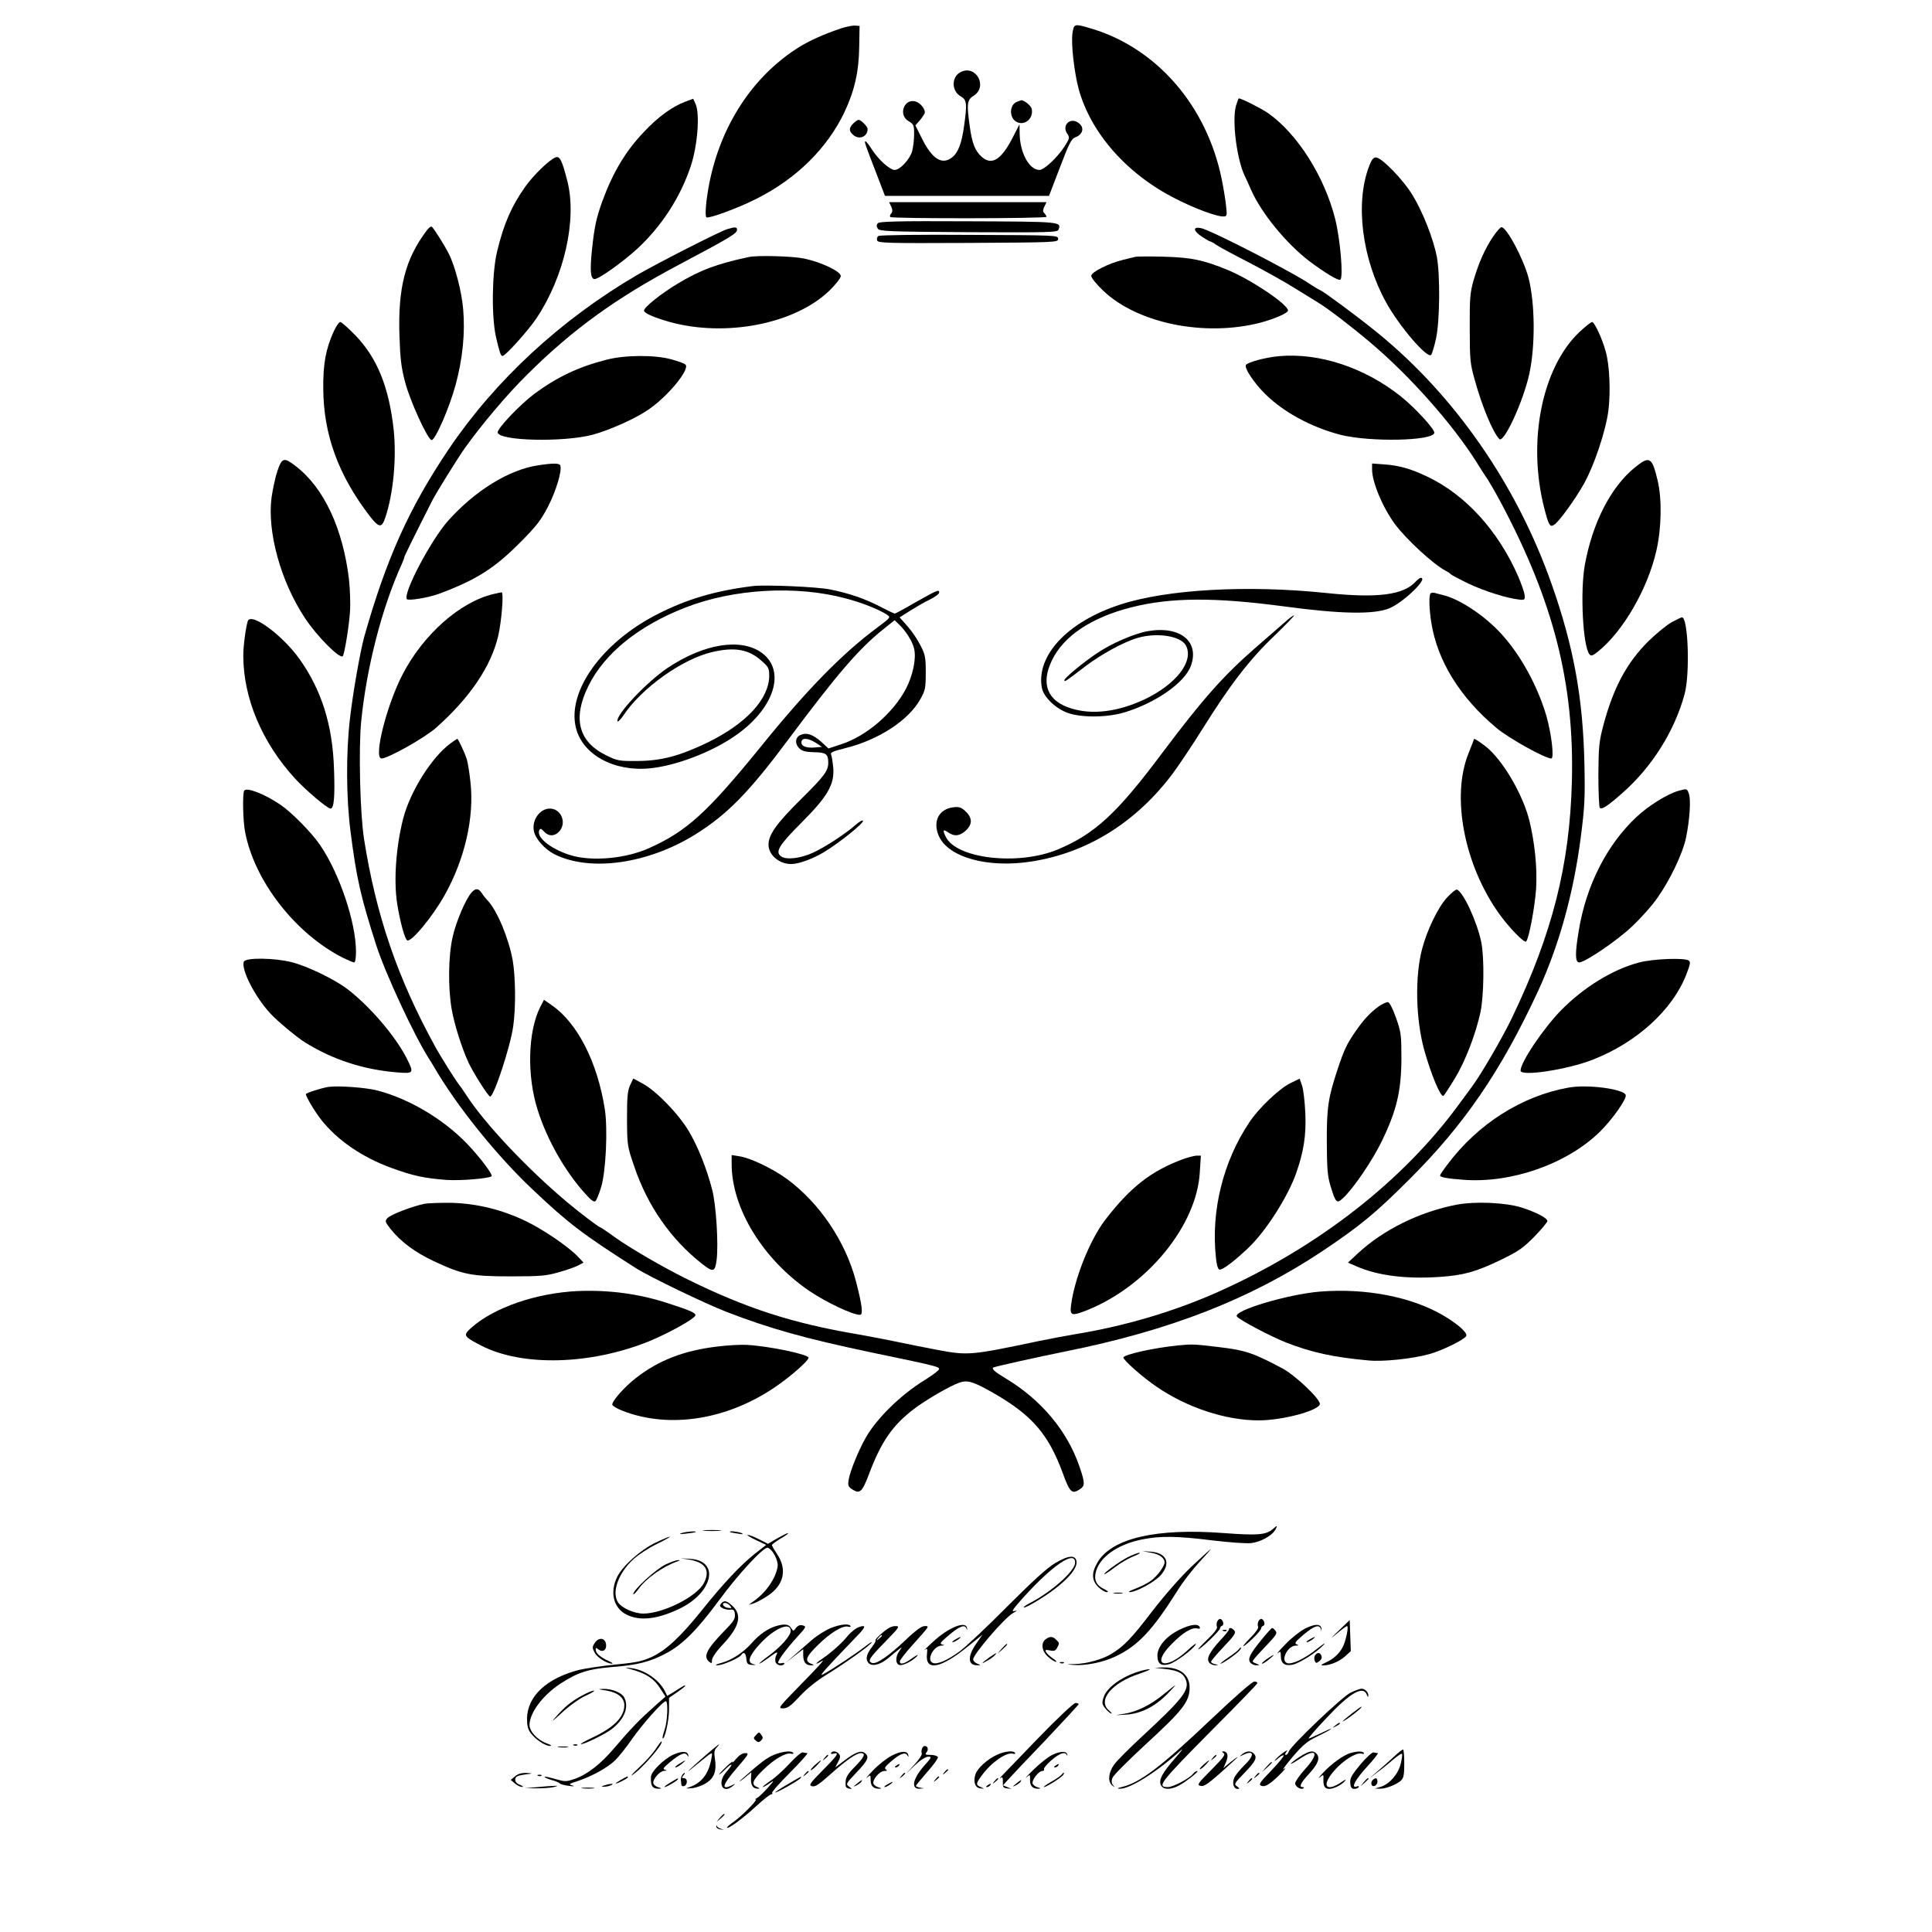<?xml version="1.0" standalone="no"?>
<!DOCTYPE svg PUBLIC "-//W3C//DTD SVG 20010904//EN"
 "http://www.w3.org/TR/2001/REC-SVG-20010904/DTD/svg10.dtd">
<svg version="1.0" xmlns="http://www.w3.org/2000/svg"
 width="1080pt" height="1080pt" viewBox="0 0 1080 1080"
 preserveAspectRatio="xMidYMid meet">

<g transform="translate(0,1080) scale(0.1,-0.1)"
fill="#000000" stroke="none">
<path d="M4700 10641 c-95 -32 -181 -71 -239 -108 -253 -161 -430 -431 -495
-753 -19 -95 -27 -188 -17 -195 14 -8 178 52 280 104 223 112 395 282 491 483
57 121 81 226 83 366 l2 117 -25 2 c-14 1 -50 -6 -80 -16z"/>
<path d="M5995 10613 c-8 -61 10 -217 35 -311 68 -247 271 -477 544 -614 108
-55 225 -98 263 -98 22 0 23 2 17 58 -3 31 -14 98 -24 148 -84 416 -369 742
-742 848 -83 24 -85 23 -93 -31z"/>
<path d="M5370 10397 c-52 -26 -52 -106 0 -135 35 -20 37 -41 19 -168 -13 -95
-33 -148 -67 -174 -56 -44 -111 -9 -168 105 l-37 74 27 31 c14 17 26 36 26 41
0 22 -23 50 -47 60 -67 25 -106 -73 -43 -109 27 -16 30 -21 30 -72 0 -30 -5
-73 -11 -95 -13 -46 -68 -105 -98 -105 -27 0 -92 59 -128 116 -15 24 -31 44
-35 44 -8 0 -3 -14 65 -190 l44 -115 458 0 459 0 61 159 c50 132 64 160 85
168 46 17 54 58 16 83 -45 30 -91 -16 -61 -61 16 -24 15 -27 -15 -74 -39 -60
-113 -130 -139 -130 -58 0 -110 97 -111 204 l-1 51 -36 -70 c-65 -129 -120
-163 -177 -110 -36 33 -52 75 -65 168 -18 128 -15 149 22 172 81 51 12 176
-73 132z"/>
<path d="M3829 10231 c-73 -28 -151 -85 -228 -167 -103 -107 -175 -228 -234
-389 -34 -95 -44 -141 -58 -272 -12 -118 -8 -163 15 -163 24 0 157 95 238 169
137 127 240 286 299 461 38 113 52 290 28 347 l-14 31 -46 -17z"/>
<path d="M6909 10208 c-23 -84 5 -301 50 -393 6 -11 21 -45 34 -75 57 -130
196 -300 325 -399 92 -69 166 -113 175 -104 17 17 -1 225 -29 338 -60 239
-212 478 -376 593 -40 27 -148 82 -163 82 -2 0 -9 -19 -16 -42z"/>
<path d="M5683 10230 c-41 -17 -42 -89 -1 -111 46 -25 98 20 85 74 -5 18 -47
51 -60 46 -1 0 -12 -4 -24 -9z"/>
<path d="M4770 10110 c-25 -25 -25 -42 -2 -63 34 -31 82 -12 82 32 0 14 -37
51 -50 51 -5 0 -19 -9 -30 -20z"/>
<path d="M3105 9920 c-34 -13 -124 -100 -169 -164 -76 -107 -120 -207 -157
-361 -29 -120 -32 -362 -7 -476 20 -87 27 -109 37 -109 16 0 143 141 190 211
155 232 227 549 173 765 -30 118 -43 144 -67 134z"/>
<path d="M7652 9867 c-77 -205 -38 -512 95 -755 74 -135 231 -318 253 -296 5
5 17 45 27 89 22 99 24 357 5 460 -20 101 -77 247 -135 343 -54 89 -174 212
-206 212 -14 0 -25 -14 -39 -53z"/>
<path d="M4982 9645 c8 -18 8 -28 0 -38 -7 -8 -9 -17 -5 -20 9 -10 873 -9 873
1 0 4 -5 13 -12 20 -9 9 -9 18 0 37 l12 25 -440 0 -440 0 12 -25z"/>
<path d="M4907 9552 c-8 -10 -8 -19 0 -30 9 -15 56 -17 507 -20 453 -2 497 -1
503 14 17 45 17 45 -505 47 -401 2 -496 -1 -505 -11z"/>
<path d="M2385 9511 c-119 -158 -161 -319 -152 -588 4 -125 10 -178 31 -257
27 -106 128 -326 149 -326 21 1 99 180 134 309 39 144 54 289 42 424 -8 97
-46 242 -80 308 -25 50 -86 146 -96 152 -5 3 -17 -7 -28 -22z"/>
<path d="M4065 9519 c-40 -12 -388 -189 -505 -257 -425 -249 -791 -587 -1051
-972 -222 -329 -350 -615 -473 -1050 -23 -85 -63 -310 -80 -460 -22 -189 -21
-444 4 -632 33 -259 57 -363 142 -628 51 -160 212 -506 297 -640 9 -14 21 -33
26 -42 126 -218 352 -499 553 -688 202 -191 279 -249 575 -438 79 -50 384
-197 507 -245 249 -96 441 -149 810 -227 393 -82 392 -81 374 -101 -8 -9 -43
-34 -77 -55 -131 -81 -264 -210 -327 -320 -38 -66 -89 -189 -96 -236 -5 -31
-3 -38 19 -53 43 -28 56 -17 93 80 69 185 133 277 252 368 68 52 203 130 255
148 46 16 78 6 192 -59 214 -123 306 -229 386 -447 39 -107 51 -119 94 -91 31
20 31 35 0 126 -68 200 -213 374 -412 494 -59 35 -80 53 -71 61 4 5 253 60
407 91 582 117 1030 292 1430 558 211 141 298 212 487 401 310 308 515 609
722 1055 116 252 198 545 238 855 23 178 25 224 21 415 -8 369 -60 655 -183
1004 -194 553 -541 1054 -974 1406 -105 86 -300 230 -320 238 -8 3 -28 15 -45
26 -90 65 -568 311 -622 321 -47 9 -43 -16 7 -49 22 -14 42 -26 46 -26 3 0 18
-8 32 -18 15 -11 99 -56 187 -101 88 -46 204 -111 258 -145 54 -33 113 -70
131 -81 52 -32 183 -132 289 -222 220 -186 458 -455 592 -668 20 -33 48 -76
62 -96 13 -21 47 -79 74 -130 294 -553 410 -1010 396 -1557 -12 -467 -109
-851 -335 -1322 -52 -109 -175 -320 -224 -385 -4 -5 -34 -46 -67 -91 -313
-431 -786 -801 -1341 -1051 -253 -114 -534 -197 -820 -243 -41 -7 -127 -23
-190 -36 -386 -81 -397 -82 -570 -50 -74 14 -178 35 -230 46 -52 11 -148 29
-214 41 -368 62 -626 146 -956 309 -134 66 -318 173 -406 236 -41 30 -77 54
-80 54 -7 0 -119 85 -184 140 -226 190 -466 445 -567 604 -14 22 -30 44 -35
50 -18 22 -101 153 -135 215 -210 381 -331 735 -398 1161 -22 139 -31 501 -16
656 30 303 116 637 227 881 8 17 14 34 14 38 0 5 50 107 158 320 23 44 137
228 179 288 91 128 237 302 349 412 252 251 496 428 847 614 294 156 327 176
327 197 0 16 -11 16 -55 3z"/>
<path d="M8345 9475 c-46 -69 -79 -145 -108 -243 -19 -68 -22 -99 -21 -267 0
-175 2 -198 28 -289 41 -149 101 -292 137 -330 25 -27 135 211 168 365 34 155
32 393 -4 534 -28 107 -122 285 -152 285 -6 0 -28 -25 -48 -55z"/>
<path d="M4911 9481 c-8 -5 -11 -16 -8 -25 6 -15 55 -16 509 -14 495 3 503 3
503 23 0 20 -7 20 -495 22 -276 2 -501 -1 -509 -6z"/>
<path d="M4185 9363 c-175 -37 -272 -73 -399 -150 -93 -56 -185 -130 -186
-149 0 -14 53 -38 141 -63 315 -88 702 -12 895 174 36 35 64 71 64 82 0 26
-110 78 -206 98 -63 13 -260 19 -309 8z"/>
<path d="M6345 9364 c-11 -3 -40 -10 -65 -16 -81 -19 -180 -69 -180 -90 0 -11
30 -48 67 -83 192 -183 567 -259 878 -179 79 21 155 54 155 68 0 34 -203 171
-335 226 -138 57 -206 71 -360 75 -77 2 -149 2 -160 -1z"/>
<path d="M1864 8944 c-43 -97 -58 -178 -57 -314 1 -258 84 -486 260 -715 52
-67 67 -68 87 -8 45 134 63 331 47 488 -26 240 -92 403 -214 530 -40 41 -78
75 -85 75 -7 0 -24 -25 -38 -56z"/>
<path d="M8828 8943 c-208 -199 -290 -607 -197 -978 26 -101 33 -114 56 -99
27 16 116 139 167 229 57 102 122 294 137 410 13 102 7 254 -15 330 -19 71
-63 165 -76 165 -6 0 -39 -26 -72 -57z"/>
<path d="M7150 8809 c-73 -6 -176 -34 -185 -49 -11 -17 44 -99 107 -162 104
-103 260 -187 423 -229 166 -41 514 -34 523 11 3 20 -106 139 -187 204 -204
162 -456 245 -681 225z"/>
<path d="M3390 8789 c-157 -40 -274 -96 -401 -189 -83 -62 -211 -197 -207
-218 9 -47 364 -55 528 -13 94 25 243 91 316 142 109 75 232 225 206 251 -6 6
-41 19 -78 29 -93 26 -261 25 -364 -2z"/>
<path d="M1551 8168 c-12 -35 -26 -102 -33 -149 -25 -192 51 -469 186 -673 67
-102 195 -231 212 -214 9 9 34 159 40 242 4 45 1 128 -5 186 -34 286 -141 515
-299 635 -64 50 -76 47 -101 -27z"/>
<path d="M9138 8186 c-134 -109 -237 -311 -279 -546 -26 -147 -11 -446 25
-496 10 -13 16 -12 49 14 140 112 279 352 327 567 28 124 31 287 6 390 -31
131 -45 139 -128 71z"/>
<path d="M3009 8199 c-163 -24 -353 -141 -504 -310 -96 -108 -252 -404 -231
-438 7 -11 122 8 181 30 206 77 308 141 450 284 92 92 118 125 158 202 45 87
80 202 69 231 -5 13 -38 14 -123 1z"/>
<path d="M7670 8176 c0 -71 59 -213 128 -306 62 -84 214 -224 282 -260 14 -7
27 -16 30 -20 3 -4 48 -28 100 -53 89 -42 216 -82 285 -89 27 -3 30 0 28 24
-1 14 -18 64 -38 110 -111 252 -293 452 -505 553 -95 45 -158 63 -242 69 l-68
5 0 -33z"/>
<path d="M7914 7549 c-68 -75 -213 -94 -499 -64 -440 46 -893 21 -1154 -65
-293 -95 -470 -285 -437 -465 10 -52 78 -117 147 -141 80 -27 222 -25 319 5
174 54 330 164 366 256 52 138 -57 228 -239 197 -75 -13 -205 -69 -284 -123
-78 -52 -183 -139 -183 -151 0 -12 4 -9 114 75 89 68 218 139 295 161 108 32
242 11 270 -42 47 -88 -54 -218 -234 -303 -147 -68 -289 -86 -407 -49 -132 40
-171 136 -109 266 65 138 221 242 445 299 222 56 465 57 856 5 311 -42 497
-46 585 -11 78 31 223 171 177 171 -5 0 -17 -9 -28 -21z"/>
<path d="M4210 7524 c-211 -26 -371 -73 -538 -159 -307 -157 -502 -429 -453
-632 36 -151 213 -248 414 -228 143 14 336 87 468 176 226 152 297 368 157
470 -117 84 -322 51 -525 -84 -119 -80 -292 -264 -281 -299 2 -5 16 8 31 30
101 154 329 317 498 357 125 29 203 16 275 -48 40 -35 44 -43 44 -85 -1 -129
-128 -267 -345 -373 -156 -75 -258 -102 -390 -103 -105 -1 -114 1 -177 32
-155 76 -188 207 -99 387 90 183 281 337 543 439 269 105 619 125 895 51 89
-23 187 -62 231 -91 22 -15 22 -15 -55 -73 -193 -143 -390 -344 -642 -655
-309 -381 -423 -484 -637 -579 -125 -55 -301 -72 -419 -42 -112 30 -207 100
-191 142 6 14 9 13 27 -5 27 -30 63 -28 89 5 38 49 4 123 -56 123 -57 0 -103
-66 -89 -128 9 -42 61 -100 114 -127 199 -100 522 -55 789 111 180 113 300
236 524 537 267 358 390 501 524 608 l65 52 24 -23 c39 -37 76 -96 85 -136 13
-56 -7 -150 -46 -225 -72 -136 -222 -265 -363 -310 l-70 -23 -40 37 c-47 42
-83 54 -117 38 -30 -13 -32 -51 -3 -77 15 -13 36 -18 80 -19 66 -1 79 -10 79
-58 0 -46 -22 -76 -150 -202 -139 -138 -182 -198 -184 -255 -1 -58 58 -110
127 -110 42 0 121 29 184 67 87 53 224 163 217 175 -3 5 -22 -6 -42 -24 -53
-47 -170 -124 -238 -155 -70 -32 -150 -41 -178 -20 -34 25 -12 62 114 188 147
147 185 214 178 306 -3 32 -8 65 -12 74 -6 13 9 19 80 37 186 46 354 156 419
274 27 48 30 61 30 148 0 85 -3 101 -29 151 -15 31 -48 80 -72 107 l-45 51 57
36 c32 20 81 49 111 63 29 14 53 32 53 40 0 18 -8 15 -136 -57 -58 -34 -109
-61 -112 -61 -4 0 -40 17 -82 39 -87 45 -175 75 -280 96 -73 15 -361 27 -430
19z m350 -876 l35 -23 -34 -3 c-51 -5 -81 5 -81 28 0 27 35 26 80 -2z"/>
<path d="M2757 7479 c-185 -44 -390 -225 -506 -448 -90 -173 -165 -471 -118
-471 36 0 242 116 305 172 189 168 307 343 347 513 19 83 32 245 19 244 -5 -1
-26 -5 -47 -10z"/>
<path d="M7997 7483 c-10 -10 -8 -89 4 -163 34 -215 161 -419 364 -589 69 -58
272 -171 307 -171 17 0 1 137 -27 236 -53 181 -158 367 -275 484 -93 94 -220
174 -305 194 -16 4 -37 9 -46 12 -8 2 -18 1 -22 -3z"/>
<path d="M7194 7332 c-17 -15 -93 -81 -169 -147 -183 -159 -299 -289 -525
-590 -256 -343 -380 -457 -588 -544 -219 -91 -565 -52 -625 71 -19 39 -16 45
15 24 34 -24 66 -19 100 14 36 36 33 71 -9 109 -22 19 -34 22 -66 18 -80 -11
-114 -80 -79 -160 53 -120 273 -181 517 -143 311 48 584 217 790 491 33 44
110 159 170 255 153 245 263 387 401 518 64 62 112 112 108 112 -5 0 -23 -13
-40 -28z"/>
<path d="M9345 7322 c-27 -15 -86 -63 -131 -107 -121 -121 -195 -259 -251
-469 -24 -91 -27 -119 -28 -278 0 -97 4 -180 8 -184 11 -11 45 11 124 81 167
146 294 348 350 555 31 114 20 432 -15 429 -4 0 -29 -12 -57 -27z"/>
<path d="M1385 7328 c-11 -35 -25 -138 -25 -192 0 -239 105 -487 289 -688 64
-69 181 -168 199 -168 19 0 25 68 19 224 -8 244 -70 439 -192 611 -96 135
-272 264 -290 213z"/>
<path d="M2519 6645 c-105 -77 -225 -267 -265 -420 -40 -156 -54 -345 -34
-475 16 -101 43 -202 57 -207 24 -9 142 134 208 252 113 201 167 436 145 632
-5 48 -14 105 -20 127 -10 33 -48 116 -54 116 -1 0 -18 -11 -37 -25z"/>
<path d="M8240 6669 c0 -2 -14 -37 -30 -78 -99 -241 -26 -625 171 -900 56 -78
140 -164 150 -154 16 16 49 192 56 297 7 115 -8 258 -38 380 -35 138 -135 314
-225 397 -29 27 -84 64 -84 58z"/>
<path d="M1365 6380 c-10 -16 -7 -170 5 -230 52 -275 281 -569 547 -704 29
-14 57 -26 63 -26 6 0 10 26 10 60 0 164 -93 440 -202 598 -48 70 -158 181
-221 224 -89 60 -189 99 -202 78z"/>
<path d="M9382 6379 c-64 -19 -165 -82 -233 -145 -166 -155 -283 -384 -324
-639 -21 -125 -20 -175 3 -175 33 1 208 119 294 200 48 45 113 117 143 161 71
100 142 249 160 336 21 103 28 214 16 246 -11 30 -11 29 -59 16z"/>
<path d="M2637 5812 c-33 -36 -89 -167 -107 -251 -24 -106 -26 -283 -5 -403
15 -85 56 -216 95 -300 28 -59 110 -188 120 -188 21 0 114 282 129 394 15 105
13 275 -3 368 -22 122 -87 278 -139 333 -11 11 -26 30 -34 43 -18 27 -34 28
-56 4z"/>
<path d="M8091 5785 c-51 -54 -114 -184 -142 -292 -40 -154 -35 -388 12 -561
38 -136 92 -267 108 -258 4 3 33 47 64 98 59 97 116 247 143 370 19 90 22 299
5 388 -22 113 -101 285 -137 297 -6 2 -29 -17 -53 -42z"/>
<path d="M1363 5424 c-16 -43 61 -195 148 -289 38 -42 150 -135 194 -162 156
-97 328 -153 518 -168 90 -7 92 -4 51 78 -64 126 -209 295 -336 391 -71 53
-220 125 -306 147 -98 25 -260 27 -269 3z"/>
<path d="M9164 5420 c-147 -38 -310 -138 -437 -267 -99 -101 -227 -291 -227
-338 0 -34 260 5 403 61 246 96 446 278 523 475 23 60 26 72 13 80 -25 16
-199 9 -275 -11z"/>
<path d="M3020 5171 c-69 -137 -76 -384 -14 -577 52 -165 152 -341 263 -464
35 -40 52 -52 60 -44 6 6 21 42 32 80 26 87 37 322 20 433 -41 263 -153 483
-297 582 l-43 30 -21 -40z"/>
<path d="M7704 5172 c-48 -36 -81 -72 -127 -138 -49 -72 -62 -98 -101 -215
-52 -158 -60 -214 -59 -409 1 -147 4 -186 22 -244 27 -89 34 -96 67 -65 57 51
167 213 219 321 82 169 108 279 109 458 0 136 -2 150 -30 230 -18 51 -36 86
-45 88 -8 1 -33 -10 -55 -26z"/>
<path d="M3522 4733 c-14 -31 -17 -67 -17 -188 1 -149 1 -151 42 -270 74 -217
203 -402 375 -538 65 -51 75 -49 84 20 11 90 -3 309 -25 393 -31 119 -78 237
-129 324 -56 96 -184 229 -260 269 l-52 28 -18 -38z"/>
<path d="M7213 4745 c-64 -32 -178 -141 -230 -220 -146 -219 -214 -494 -186
-754 3 -38 11 -65 19 -68 15 -5 81 44 162 121 98 93 220 284 267 416 43 123
57 212 52 335 -3 66 -11 137 -19 158 l-13 37 -52 -25z"/>
<path d="M1835 4724 c-38 -6 -125 -34 -125 -40 0 -15 49 -97 86 -144 90 -114
227 -208 390 -268 122 -45 184 -58 311 -68 78 -5 238 8 251 21 7 7 -43 77
-109 151 -134 152 -338 278 -529 328 -66 17 -220 28 -275 20z"/>
<path d="M8767 4720 c-261 -47 -506 -203 -676 -430 -23 -30 -41 -57 -41 -61 0
-10 37 -17 130 -24 267 -21 579 88 763 268 69 68 150 182 145 205 -7 34 -215
62 -321 42z"/>
<path d="M4090 4293 c0 -248 175 -533 435 -710 95 -64 241 -133 282 -133 19 0
13 52 -22 187 -58 222 -202 436 -384 571 -82 60 -209 121 -272 129 l-39 6 0
-50z"/>
<path d="M6615 4321 c-180 -66 -297 -158 -439 -343 -85 -113 -170 -326 -189
-476 -7 -57 4 -60 90 -26 336 135 613 473 630 771 l6 93 -24 0 c-13 -1 -46 -9
-74 -19z"/>
<path d="M2370 4070 c-71 -15 -186 -60 -204 -79 -15 -17 -14 -21 18 -62 57
-71 135 -129 241 -179 160 -75 209 -85 430 -85 168 0 199 3 268 23 44 12 92
29 109 38 l30 16 -33 35 c-55 57 -197 153 -294 199 -131 62 -265 95 -405 100
-63 1 -135 -1 -160 -6z"/>
<path d="M8144 4066 c-208 -40 -411 -140 -553 -272 l-56 -52 48 -21 c119 -52
278 -72 465 -59 133 9 202 28 341 95 99 48 124 65 188 130 40 41 73 81 73 87
0 17 -63 50 -145 76 -89 28 -259 35 -361 16z"/>
<path d="M3230 3583 c-231 -11 -466 -91 -594 -204 -49 -44 -47 -49 56 -102
229 -117 609 -107 936 25 105 43 252 124 259 144 5 14 -29 29 -157 70 -159 52
-327 74 -500 67z"/>
<path d="M7380 3580 c-181 -15 -486 -106 -466 -139 12 -18 187 -111 276 -146
141 -55 262 -82 460 -100 81 -8 245 9 342 36 70 20 190 78 204 100 10 17 -44
66 -127 115 -179 105 -434 154 -689 134z"/>
<path d="M4012 3273 c-188 -22 -330 -77 -457 -176 -65 -50 -138 -134 -132
-150 3 -8 30 -23 61 -35 262 -100 584 -48 853 137 85 58 183 145 183 161 0 19
-220 65 -345 72 -33 2 -106 -2 -163 -9z"/>
<path d="M6585 3279 c-132 -13 -305 -51 -305 -68 0 -15 110 -112 187 -164 170
-116 385 -187 569 -187 133 0 335 54 342 91 5 26 -138 162 -210 200 -164 87
-206 101 -357 119 -137 16 -142 17 -226 9z"/>
<path d="M7112 2250 c-37 -30 -84 -34 -270 -20 -378 29 -628 -29 -707 -164
-34 -58 -33 -100 4 -137 16 -16 38 -29 48 -29 12 0 7 6 -15 17 -41 20 -56 46
-48 88 17 86 117 160 258 189 103 21 196 20 396 -5 92 -11 189 -18 216 -15 53
6 118 42 136 76 13 25 11 25 -18 0z"/>
<path d="M3938 2243 c23 -2 61 -2 85 0 23 2 4 4 -43 4 -47 0 -66 -2 -42 -4z"/>
<path d="M3810 2230 c-17 -6 -9 -7 25 -3 28 3 52 7 54 9 8 7 -54 2 -79 -6z"/>
<path d="M4081 2236 c2 -2 22 -6 44 -9 28 -5 34 -4 20 3 -19 8 -73 14 -64 6z"/>
<path d="M4344 2200 l-51 -30 -49 25 c-27 14 -56 25 -64 25 -8 0 12 -13 44
-28 l59 -28 -65 -51 c-83 -67 -171 -161 -291 -310 -119 -149 -203 -228 -283
-265 -52 -24 -87 -32 -205 -43 -78 -8 -170 -22 -203 -30 -181 -47 -288 -147
-290 -272 0 -38 5 -60 20 -80 27 -37 82 -73 108 -73 13 1 6 6 -19 15 -50 18
-95 66 -95 102 0 68 75 168 174 232 95 62 154 81 285 92 144 11 214 29 303 76
93 49 174 130 298 298 108 147 250 300 272 293 27 -9 60 -72 55 -105 -11 -68
-66 -147 -137 -196 l-25 -18 25 7 c14 4 49 22 78 41 94 60 115 149 55 237 -15
23 -28 45 -28 49 0 4 23 21 50 37 28 16 46 30 40 30 -5 0 -33 -14 -61 -30z"/>
<path d="M3664 2176 c-84 -40 -184 -130 -214 -191 -42 -86 -21 -173 51 -210
73 -38 171 -28 295 31 190 90 230 270 62 280 l-53 3 46 -7 c92 -15 121 -60 84
-131 -39 -76 -228 -171 -339 -171 -50 0 -118 30 -140 61 -39 56 0 166 86 244
28 25 87 64 132 85 45 22 76 40 71 40 -6 0 -42 -15 -81 -34z"/>
<path d="M6663 2045 c-63 -60 -145 -153 -222 -252 -117 -153 -158 -196 -231
-240 -49 -29 -134 -53 -199 -55 -53 -1 -54 -2 -11 -5 65 -6 167 14 237 48 124
59 206 146 343 364 30 49 86 121 123 161 38 41 67 74 65 74 -2 0 -49 -43 -105
-95z"/>
<path d="M6435 2120 c46 -8 75 -29 75 -54 0 -21 -39 -74 -73 -100 -19 -15 -59
-35 -88 -46 -30 -11 -45 -19 -34 -20 36 0 139 56 173 94 59 67 35 125 -55 132
l-48 3 50 -9z"/>
<path d="M6304 2095 c-47 -24 -144 -95 -130 -95 4 0 31 18 61 41 29 22 75 49
102 59 26 11 41 19 32 20 -8 0 -37 -11 -65 -25z"/>
<path d="M5900 2063 c-46 -27 -122 -96 -270 -244 -113 -114 -233 -227 -268
-252 -66 -48 -123 -73 -147 -63 -38 14 2 95 48 97 18 1 19 2 4 6 -15 4 -11 11
24 41 71 62 103 75 112 47 4 -11 4 -10 3 2 -4 47 -107 5 -196 -80 -31 -28 -49
-47 -40 -40 14 11 15 8 12 -22 -12 -99 76 -83 227 40 l83 67 -36 -52 c-49 -71
-46 -121 9 -119 19 0 19 1 -2 9 -13 5 -23 16 -23 24 0 28 176 233 223 259 25
14 27 16 7 11 -19 -5 -7 12 54 80 164 180 286 261 286 191 0 -47 -133 -165
-258 -229 -19 -10 -32 -20 -29 -22 3 -3 38 14 78 39 135 82 222 169 217 217
-5 39 -43 37 -118 -7z"/>
<path d="M3722 2055 c-54 -25 -182 -142 -182 -166 0 -6 13 6 29 28 44 61 134
125 221 156 13 5 13 5 0 6 -8 0 -39 -10 -68 -24z"/>
<path d="M6228 1893 c12 -2 32 -2 45 0 12 2 2 4 -23 4 -25 0 -35 -2 -22 -4z"/>
<path d="M4031 1836 c-10 -12 -8 -17 9 -26 11 -6 31 -10 43 -8 18 2 23 -3 25
-26 3 -24 -7 -40 -56 -90 -103 -106 -123 -146 -87 -176 13 -10 15 -9 15 10 0
13 25 50 65 92 91 98 105 163 46 214 -30 27 -44 29 -60 10z m50 -12 c11 -14
10 -15 -11 -12 -13 1 -25 9 -28 16 -5 17 23 15 39 -4z"/>
<path d="M6804 1735 c-4 -8 -4 -21 -1 -29 4 -9 -17 -36 -53 -70 -32 -31 -55
-56 -52 -56 13 0 122 105 122 117 0 6 5 13 12 15 14 5 3 38 -12 38 -6 0 -13
-7 -16 -15z"/>
<path d="M7034 1735 c-4 -8 -4 -21 -1 -29 3 -7 -14 -32 -39 -57 -24 -24 -44
-47 -44 -51 0 -4 23 14 50 40 28 26 50 53 50 59 0 6 5 13 12 15 14 5 3 38 -12
38 -6 0 -13 -7 -16 -15z"/>
<path d="M7485 1686 c-50 -48 -52 -51 -11 -17 27 23 52 41 56 41 11 0 -7 -85
-24 -117 -19 -37 -54 -69 -96 -87 -24 -11 -29 -15 -15 -16 39 0 90 21 123 50
l33 30 -3 87 -3 87 -60 -58z"/>
<path d="M4338 1710 c-45 -13 -95 -48 -135 -94 -49 -55 -112 -96 -171 -112
-31 -8 -38 -13 -22 -13 28 -1 124 41 134 58 13 20 25 11 28 -21 3 -29 7 -33
33 -35 20 -1 23 0 8 4 -38 8 -28 44 31 109 82 91 176 132 176 77 0 -27 -56
-90 -123 -139 -33 -24 -56 -44 -52 -44 4 0 30 17 57 37 41 30 48 32 39 14 -7
-12 -9 -31 -6 -41 6 -20 39 -27 49 -11 4 5 -3 7 -14 4 -11 -3 -20 -1 -20 4 0
14 49 80 108 144 49 54 51 57 29 63 -15 4 -27 -1 -37 -14 -15 -20 -15 -20 -28
0 -13 21 -38 24 -84 10z"/>
<path d="M4644 1699 c-28 -11 -76 -41 -106 -67 -30 -26 -74 -64 -99 -86 l-44
-38 48 37 47 36 0 -33 c0 -39 15 -58 44 -57 20 0 20 1 -1 9 -37 15 -27 40 41
106 68 67 137 109 167 101 11 -3 17 -1 13 4 -9 14 -55 10 -110 -12z"/>
<path d="M6592 1689 c-74 -37 -122 -94 -122 -144 0 -46 21 -61 68 -47 38 12
136 86 147 111 3 8 -17 -7 -45 -33 -125 -117 -210 -87 -92 32 63 65 114 96
144 89 12 -4 18 -1 15 6 -7 23 -53 17 -115 -14z"/>
<path d="M7295 1696 c-27 -14 -77 -53 -110 -88 -33 -34 -52 -56 -42 -49 15 12
17 10 17 -17 0 -40 21 -56 64 -48 39 7 138 70 176 112 14 15 -4 4 -39 -24 -68
-55 -140 -88 -166 -79 -38 15 2 96 48 98 18 0 19 2 5 7 -14 6 -6 16 40 55 60
50 87 58 96 30 4 -14 4 -14 3 2 -3 29 -35 29 -92 1z"/>
<path d="M4780 1693 c-14 -10 -34 -28 -44 -41 -29 -37 -93 -93 -139 -124 -45
-30 -44 -39 1 -11 15 9 -36 -47 -113 -125 -133 -136 -138 -142 -109 -142 26 0
43 12 96 69 38 41 96 87 143 116 101 62 237 158 256 181 7 10 -6 2 -31 -17
-47 -38 -197 -137 -240 -159 -24 -12 6 22 175 198 54 55 65 72 49 72 -11 0
-31 -8 -44 -17z"/>
<path d="M4930 1670 c-25 -21 -41 -39 -36 -40 4 0 -3 -15 -16 -32 -34 -44 -41
-70 -25 -92 19 -25 69 -13 116 28 20 17 45 38 56 46 19 15 19 14 2 -10 -22
-31 -22 -69 -1 -77 19 -7 75 21 101 50 10 11 -1 6 -26 -11 -46 -34 -71 -40
-71 -19 0 6 30 46 68 88 102 114 99 109 70 109 -16 0 -51 -25 -108 -80 -93
-88 -162 -135 -185 -126 -27 10 -16 27 72 117 83 85 85 89 57 89 -20 0 -44
-13 -74 -40z m0 -14 c0 -2 -8 -10 -17 -17 -16 -13 -17 -12 -4 4 13 16 21 21
21 13z"/>
<path d="M6870 1691 c0 -4 -22 -33 -50 -62 -60 -66 -78 -102 -60 -124 7 -8 22
-14 34 -14 20 2 20 2 -1 6 -13 2 -23 9 -23 14 0 5 32 43 71 84 60 63 69 77 59
90 -14 16 -30 20 -30 6z"/>
<path d="M7052 1634 c-66 -81 -79 -108 -62 -129 7 -8 22 -15 34 -14 20 0 20 1
-3 10 -23 9 -23 10 -5 32 10 12 43 48 73 79 46 49 52 59 41 72 -7 9 -15 16
-19 15 -3 0 -30 -29 -59 -65z"/>
<path d="M6838 1683 c7 -3 16 -2 19 1 4 3 -2 6 -13 5 -11 0 -14 -3 -6 -6z"/>
<path d="M5340 1635 c-14 -8 -20 -14 -14 -15 5 0 19 7 30 15 24 18 16 19 -16
0z"/>
<path d="M5846 1637 c-29 -21 -23 -67 13 -99 17 -15 37 -28 44 -28 6 0 -1 9
-17 19 -16 11 -33 27 -38 35 -7 13 -4 15 21 10 23 -5 32 -2 40 14 14 26 14 28
-5 46 -19 19 -35 20 -58 3z"/>
<path d="M7320 1635 c-14 -8 -20 -14 -14 -15 5 0 19 7 30 15 24 18 16 19 -16
0z"/>
<path d="M3325 1616 c-15 -22 -15 -27 -1 -54 14 -28 69 -62 98 -62 7 1 -3 8
-22 16 -43 19 -70 43 -70 62 0 12 3 12 15 2 23 -19 47 -4 43 27 -4 38 -41 43
-63 9z"/>
<path d="M5599 1583 l-24 -28 28 24 c15 14 27 26 27 28 0 8 -8 1 -31 -24z"/>
<path d="M6925 1580 c-4 -6 -30 -26 -58 -45 -28 -19 -48 -35 -44 -35 12 0 91
55 106 74 8 9 11 16 8 16 -3 0 -9 -5 -12 -10z"/>
<path d="M5532 1536 c-46 -33 -53 -43 -14 -20 19 10 38 25 44 32 15 17 8 14
-30 -12z"/>
<path d="M7352 1548 c-5 -7 -7 -21 -3 -31 6 -15 9 -16 25 -4 12 9 17 20 13 31
-8 19 -21 21 -35 4z"/>
<path d="M7080 1525 c-19 -14 -30 -25 -25 -25 6 0 24 11 40 25 39 31 30 31
-15 0z"/>
<path d="M5928 1503 c7 -3 16 -2 19 1 4 3 -2 6 -13 5 -11 0 -14 -3 -6 -6z"/>
<path d="M3539 1465 c76 -22 119 -51 152 -104 l29 -45 -62 -55 c-79 -70 -132
-124 -221 -229 -79 -94 -156 -153 -227 -177 -44 -15 -53 -15 -105 0 -31 9 -58
15 -61 13 -2 -3 15 -11 38 -18 24 -6 45 -16 48 -20 3 -4 25 -10 50 -13 28 -4
35 -3 20 2 -23 7 -20 9 30 25 80 27 165 74 208 115 20 20 64 74 96 121 59 84
171 210 188 210 14 0 9 -115 -7 -160 -8 -24 -13 -45 -11 -47 11 -11 36 99 36
158 l0 68 45 31 c25 17 45 33 45 36 0 6 -5 3 -62 -33 l-38 -23 -14 28 c-33 63
-113 118 -187 127 -43 5 -42 5 10 -10z"/>
<path d="M6515 1470 c71 -8 101 -24 115 -63 19 -56 -20 -105 -249 -317 -68
-63 -137 -132 -153 -154 -32 -45 -37 -96 -10 -117 15 -12 16 -12 4 2 -9 12
-10 24 -3 41 5 14 86 95 180 182 215 197 251 244 251 323 0 72 -56 114 -147
112 l-48 -2 60 -7z"/>
<path d="M6365 1456 c-96 -30 -178 -90 -195 -142 -11 -32 -10 -40 7 -62 11
-14 26 -28 34 -30 8 -3 3 4 -10 15 -69 56 12 156 169 207 41 14 66 25 55 25
-11 0 -38 -6 -60 -13z"/>
<path d="M6770 1189 c-279 -265 -397 -354 -497 -378 -29 -7 -32 -9 -13 -10 55
-2 207 93 339 213 19 17 7 0 -27 -39 -75 -85 -97 -126 -82 -155 13 -24 49 -26
93 -5 38 18 124 85 110 85 -6 0 -17 -7 -24 -16 -22 -27 -112 -74 -141 -74 -64
0 -44 25 256 328 133 133 243 247 244 252 2 6 -5 10 -16 10 -12 0 -107 -83
-242 -211z"/>
<path d="M6505 1329 c-74 -61 -152 -99 -225 -110 -54 -8 -53 -8 13 -4 84 5
162 44 233 116 26 27 46 49 44 48 -3 0 -32 -23 -65 -50z"/>
<path d="M3388 1350 c64 -10 102 -40 102 -82 0 -67 -58 -125 -182 -183 -40
-19 -67 -34 -60 -35 20 0 133 55 170 83 72 55 100 124 71 179 -14 26 -69 48
-116 47 -33 -1 -32 -2 15 -9z"/>
<path d="M7550 1338 c-48 -23 -336 -298 -346 -330 -3 -10 -10 -18 -16 -18 -6
0 -5 7 3 17 10 12 5 11 -17 -4 -17 -12 -37 -30 -45 -40 -7 -10 -1 -7 14 6 15
14 30 22 33 18 3 -3 -28 -41 -69 -84 -68 -70 -73 -79 -55 -86 15 -5 30 1 57
22 40 32 100 96 66 71 -11 -8 12 22 50 68 60 70 81 87 142 117 40 19 73 37 73
40 0 3 -27 -9 -61 -26 -34 -16 -63 -29 -64 -27 -2 2 41 52 97 111 133 143 207
186 228 135 5 -14 9 -17 9 -7 1 19 -18 39 -38 39 -9 0 -36 -10 -61 -22z"/>
<path d="M3252 1321 c-63 -35 -94 -61 -147 -121 -28 -31 -17 -23 34 24 44 41
99 80 135 97 34 15 54 28 46 28 -8 1 -39 -12 -68 -28z"/>
<path d="M5798 1078 c-230 -238 -216 -223 -202 -215 8 5 11 -4 10 -26 -1 -27
3 -32 24 -34 l25 -3 -24 10 -24 10 24 27 c13 15 108 116 212 224 103 109 187
200 187 203 0 3 -8 6 -18 6 -10 0 -102 -86 -214 -202z"/>
<path d="M7560 1224 c-64 -50 -73 -63 -17 -24 42 30 77 61 66 59 -2 0 -24 -16
-49 -35z"/>
<path d="M7464 1154 c-18 -14 -18 -15 4 -4 12 6 22 13 22 15 0 8 -5 6 -26 -11z"/>
<path d="M4226 1101 c-15 -16 -15 -19 -1 -31 13 -11 18 -11 30 1 11 11 11 17
1 31 -12 17 -14 17 -30 -1z"/>
<path d="M3667 1025 c-16 -24 -56 -70 -90 -101 -34 -32 -54 -53 -45 -48 47 26
179 176 166 189 -2 2 -16 -16 -31 -40z"/>
<path d="M3208 1043 c7 -3 16 -2 19 1 4 3 -2 6 -13 5 -11 0 -14 -3 -6 -6z"/>
<path d="M3940 984 c-91 -79 -125 -114 -52 -53 30 24 63 51 74 59 21 14 21 14
14 -25 -16 -83 -55 -133 -124 -156 -22 -7 -20 -8 16 -5 24 2 61 16 82 30 44
29 57 68 46 138 -5 31 -3 45 10 59 31 34 10 19 -66 -47z"/>
<path d="M3123 1033 c15 -2 37 -2 50 0 12 2 0 4 -28 4 -27 0 -38 -2 -22 -4z"/>
<path d="M5154 1025 c-3 -8 -4 -20 -1 -27 2 -7 -16 -35 -42 -63 l-46 -50 50
48 c30 28 60 47 74 47 21 0 19 -4 -24 -52 -64 -74 -74 -130 -23 -127 l23 2
-22 4 c-13 2 -23 7 -23 10 0 3 29 38 63 77 35 39 62 77 60 84 -3 6 -21 12 -40
12 -30 0 -34 2 -23 15 12 15 6 35 -11 35 -5 0 -12 -7 -15 -15z"/>
<path d="M7789 977 c-25 -23 -65 -59 -90 -80 l-44 -38 50 38 c28 20 67 53 88
71 22 18 41 31 44 28 3 -3 0 -28 -7 -56 -14 -58 -64 -115 -114 -129 l-31 -9
28 -1 c32 -1 93 22 119 46 14 13 18 32 18 95 0 43 -3 78 -7 78 -5 0 -29 -19
-54 -43z"/>
<path d="M3763 991 c-52 -24 -123 -94 -124 -123 -3 -52 8 -68 46 -67 16 1 15
2 -5 8 -14 4 -26 14 -28 22 -4 23 36 69 61 70 17 1 18 2 4 6 -14 4 -9 11 25
40 59 49 87 61 99 42 9 -12 10 -12 6 1 -5 22 -37 22 -84 1z"/>
<path d="M4328 991 c-40 -16 -75 -42 -183 -138 -12 -10 -14 -14 -5 -8 8 5 25
18 37 29 l23 19 -2 -37 c-1 -38 12 -56 42 -55 8 0 5 4 -7 9 -35 14 -28 37 33
96 61 60 127 98 155 91 11 -3 17 -1 13 4 -8 14 -55 10 -106 -10z"/>
<path d="M4415 943 c-33 -36 -82 -81 -110 -99 -27 -19 -46 -34 -41 -34 4 0 22
10 39 22 28 19 26 15 -13 -28 -24 -27 -51 -52 -60 -56 -8 -4 -11 -7 -5 -7 13
-1 -81 -96 -128 -128 -20 -14 -35 -28 -33 -30 8 -8 90 53 165 122 39 36 76 65
83 65 6 0 8 3 4 7 -4 4 42 56 101 115 59 59 102 108 96 108 -6 0 -17 2 -25 4
-7 3 -40 -25 -73 -61z"/>
<path d="M4646 1001 c-4 -5 3 -7 14 -4 34 9 23 -9 -61 -93 -73 -74 -79 -83
-60 -89 17 -5 37 8 99 63 89 80 149 122 174 122 30 0 20 -22 -33 -76 -39 -39
-51 -59 -52 -85 -2 -26 2 -34 18 -37 20 -4 20 -4 1 11 -19 14 -17 17 42 79 64
67 73 87 47 108 -21 17 -52 6 -113 -40 l-53 -40 16 31 c13 24 14 34 4 45 -13
16 -35 18 -43 5z"/>
<path d="M4985 986 c-27 -14 -75 -51 -105 -83 -30 -31 -46 -50 -34 -40 20 17
21 16 21 -14 0 -33 16 -49 48 -48 16 1 15 2 -5 8 -14 4 -26 14 -28 22 -4 23
36 69 61 69 16 0 18 3 9 9 -10 6 -4 16 24 40 52 46 83 59 95 40 9 -12 10 -12
6 1 -6 24 -38 23 -92 -4z"/>
<path d="M5574 991 c-53 -24 -110 -75 -121 -109 -14 -41 -2 -77 27 -79 25 -3
25 -3 3 7 -29 12 -29 19 6 66 51 71 136 130 172 121 11 -3 17 -1 13 4 -9 15
-56 10 -100 -10z"/>
<path d="M5884 991 c-22 -10 -69 -47 -105 -82 -35 -34 -54 -55 -42 -45 21 18
22 18 21 -14 -1 -34 15 -50 47 -49 16 1 15 2 -5 8 -14 4 -26 14 -28 22 -4 20
35 69 54 69 8 0 13 4 10 9 -4 5 15 28 40 50 46 40 77 51 87 31 3 -6 4 -5 3 2
-4 20 -37 20 -82 -1z"/>
<path d="M6840 1000 c12 -8 -1 -25 -68 -93 -77 -77 -82 -85 -61 -90 18 -5 39
9 103 65 45 40 88 79 96 87 13 13 13 13 -5 1 -11 -8 -30 -23 -43 -34 l-23 -20
15 35 c15 36 8 59 -18 59 -6 0 -4 -5 4 -10z"/>
<path d="M6944 994 c-18 -15 -18 -15 3 -5 65 32 69 0 7 -59 -25 -25 -50 -56
-55 -69 -12 -30 -3 -61 19 -61 13 0 13 2 -3 14 -18 13 -15 17 43 77 62 64 72
85 50 107 -16 16 -40 15 -64 -4z"/>
<path d="M7268 981 c-25 -16 -49 -34 -52 -40 -4 -5 16 5 45 24 99 68 118 37
34 -55 -30 -33 -55 -69 -55 -79 0 -19 35 -39 47 -27 4 3 1 6 -5 6 -23 0 -12
23 38 77 50 55 61 88 38 111 -19 19 -40 14 -90 -17z"/>
<path d="M7548 1000 c-38 -11 -107 -61 -153 -111 -22 -24 -30 -35 -18 -25 22
18 22 18 21 -12 -1 -37 8 -52 33 -52 25 0 71 23 89 46 8 9 -3 5 -24 -10 -67
-45 -102 -30 -66 28 42 69 143 143 181 133 11 -3 17 -1 13 4 -6 11 -39 10 -76
-1z"/>
<path d="M7605 937 c-50 -61 -59 -77 -57 -104 2 -25 8 -33 22 -33 10 0 22 4
25 10 3 6 -1 7 -9 4 -37 -14 -12 36 55 109 39 42 66 77 61 77 -6 0 -16 2 -24
4 -7 2 -40 -28 -73 -67z"/>
<path d="M4115 968 c-15 -18 -24 -26 -20 -18 5 8 -11 -3 -34 -25 -22 -21 -41
-41 -41 -44 0 -3 16 10 35 29 43 42 46 30 4 -17 -51 -59 -21 -124 36 -78 20
16 20 16 -2 6 -65 -32 -56 1 28 98 64 74 68 81 45 81 -16 0 -34 -12 -51 -32z"/>
<path d="M4609 973 c-13 -16 -12 -17 4 -4 16 13 21 21 13 21 -2 0 -10 -8 -17
-17z"/>
<path d="M6779 973 c-13 -16 -12 -17 4 -4 9 7 17 15 17 17 0 8 -8 3 -21 -13z"/>
<path d="M3795 939 c-16 -10 -25 -19 -19 -19 7 0 22 9 35 20 30 24 23 24 -16
-1z"/>
<path d="M4556 934 c-15 -14 -26 -27 -24 -29 2 -3 17 9 33 25 35 36 30 39 -9
4z"/>
<path d="M6727 935 c-15 -14 -24 -25 -19 -25 5 0 19 11 32 25 30 32 23 32 -13
0z"/>
<path d="M7079 923 l-24 -28 28 24 c15 14 27 26 27 28 0 8 -8 1 -31 -24z"/>
<path d="M5010 930 c-9 -6 -10 -10 -3 -10 6 0 15 5 18 10 8 12 4 12 -15 0z"/>
<path d="M5900 930 c-9 -6 -10 -10 -3 -10 6 0 15 5 18 10 8 12 4 12 -15 0z"/>
<path d="M5279 893 c-13 -16 -12 -17 4 -4 9 7 17 15 17 17 0 8 -8 3 -21 -13z"/>
<path d="M4499 883 c-13 -16 -12 -17 4 -4 9 7 17 15 17 17 0 8 -8 3 -21 -13z"/>
<path d="M2879 870 l-24 -20 24 -20 c13 -11 31 -20 40 -19 9 0 4 5 -11 11 -17
6 -28 17 -28 29 0 19 14 25 75 32 23 3 21 4 -11 6 -29 1 -49 -5 -65 -19z"/>
<path d="M3814 878 c-5 -7 -9 -20 -8 -28 1 -8 2 -20 3 -27 0 -7 8 -10 16 -7
20 8 19 44 -1 44 -14 0 -14 3 -4 15 7 8 10 15 7 15 -2 0 -9 -6 -13 -12z"/>
<path d="M5039 873 c-13 -16 -12 -17 4 -4 16 13 21 21 13 21 -2 0 -10 -8 -17
-17z"/>
<path d="M5935 880 c-4 -6 -30 -24 -58 -40 -29 -16 -47 -30 -41 -30 13 0 100
55 108 69 4 6 5 11 2 11 -3 0 -8 -5 -11 -10z"/>
<path d="M7019 873 c-13 -16 -12 -17 4 -4 9 7 17 15 17 17 0 8 -8 3 -21 -13z"/>
<path d="M3008 873 c7 -3 16 -2 19 1 4 3 -2 6 -13 5 -11 0 -14 -3 -6 -6z"/>
<path d="M3470 850 c-19 -11 -31 -19 -27 -20 11 0 67 29 67 35 0 7 -1 7 -40
-15z"/>
<path d="M4400 824 c-41 -24 -71 -44 -66 -44 13 0 134 69 141 80 8 13 12 15
-75 -36z"/>
<path d="M5229 853 c-13 -16 -12 -17 4 -4 9 7 17 15 17 17 0 8 -8 3 -21 -13z"/>
<path d="M3745 834 c-22 -13 -35 -24 -30 -24 12 0 75 38 75 45 0 6 2 7 -45
-21z"/>
<path d="M5559 843 c-13 -16 -12 -17 4 -4 9 7 17 15 17 17 0 8 -8 3 -21 -13z"/>
<path d="M6979 843 c-13 -16 -12 -17 4 -4 9 7 17 15 17 17 0 8 -8 3 -21 -13z"/>
<path d="M7624 838 l-19 -23 23 19 c12 11 22 21 22 23 0 8 -8 2 -26 -19z"/>
<path d="M7673 849 c-6 -6 -9 -17 -6 -25 7 -18 33 -5 33 17 0 21 -11 24 -27 8z"/>
<path d="M4790 829 c-22 -18 -22 -19 -3 -10 12 6 25 16 28 21 9 15 3 12 -25
-11z"/>
<path d="M5680 829 c-22 -18 -22 -19 -3 -10 12 6 25 16 28 21 9 15 3 12 -25
-11z"/>
<path d="M4960 825 c-14 -8 -20 -14 -14 -15 5 0 19 7 30 15 24 18 16 19 -16 0z"/>
<path d="M3380 820 c-20 -6 -21 -8 -5 -8 11 0 29 3 40 8 25 11 -1 11 -35 0z"/>
<path d="M5520 820 c-9 -6 -10 -10 -3 -10 6 0 15 5 18 10 8 12 4 12 -15 0z"/>
<path d="M3005 810 l-70 -6 65 -1 c36 0 79 3 95 7 26 7 27 8 5 7 -14 0 -56 -3
-95 -7z"/>
<path d="M3258 803 c18 -2 45 -2 60 0 15 2 0 4 -33 4 -33 0 -45 -2 -27 -4z"/>
<path d="M4024 638 l-19 -23 23 19 c21 18 27 26 19 26 -2 0 -12 -10 -23 -22z"/>
<path d="M4004 590 c1 -9 12 -16 26 -17 21 -1 21 -1 3 3 -12 3 -24 11 -26 17
-2 7 -3 5 -3 -3z"/>
</g>
</svg>
